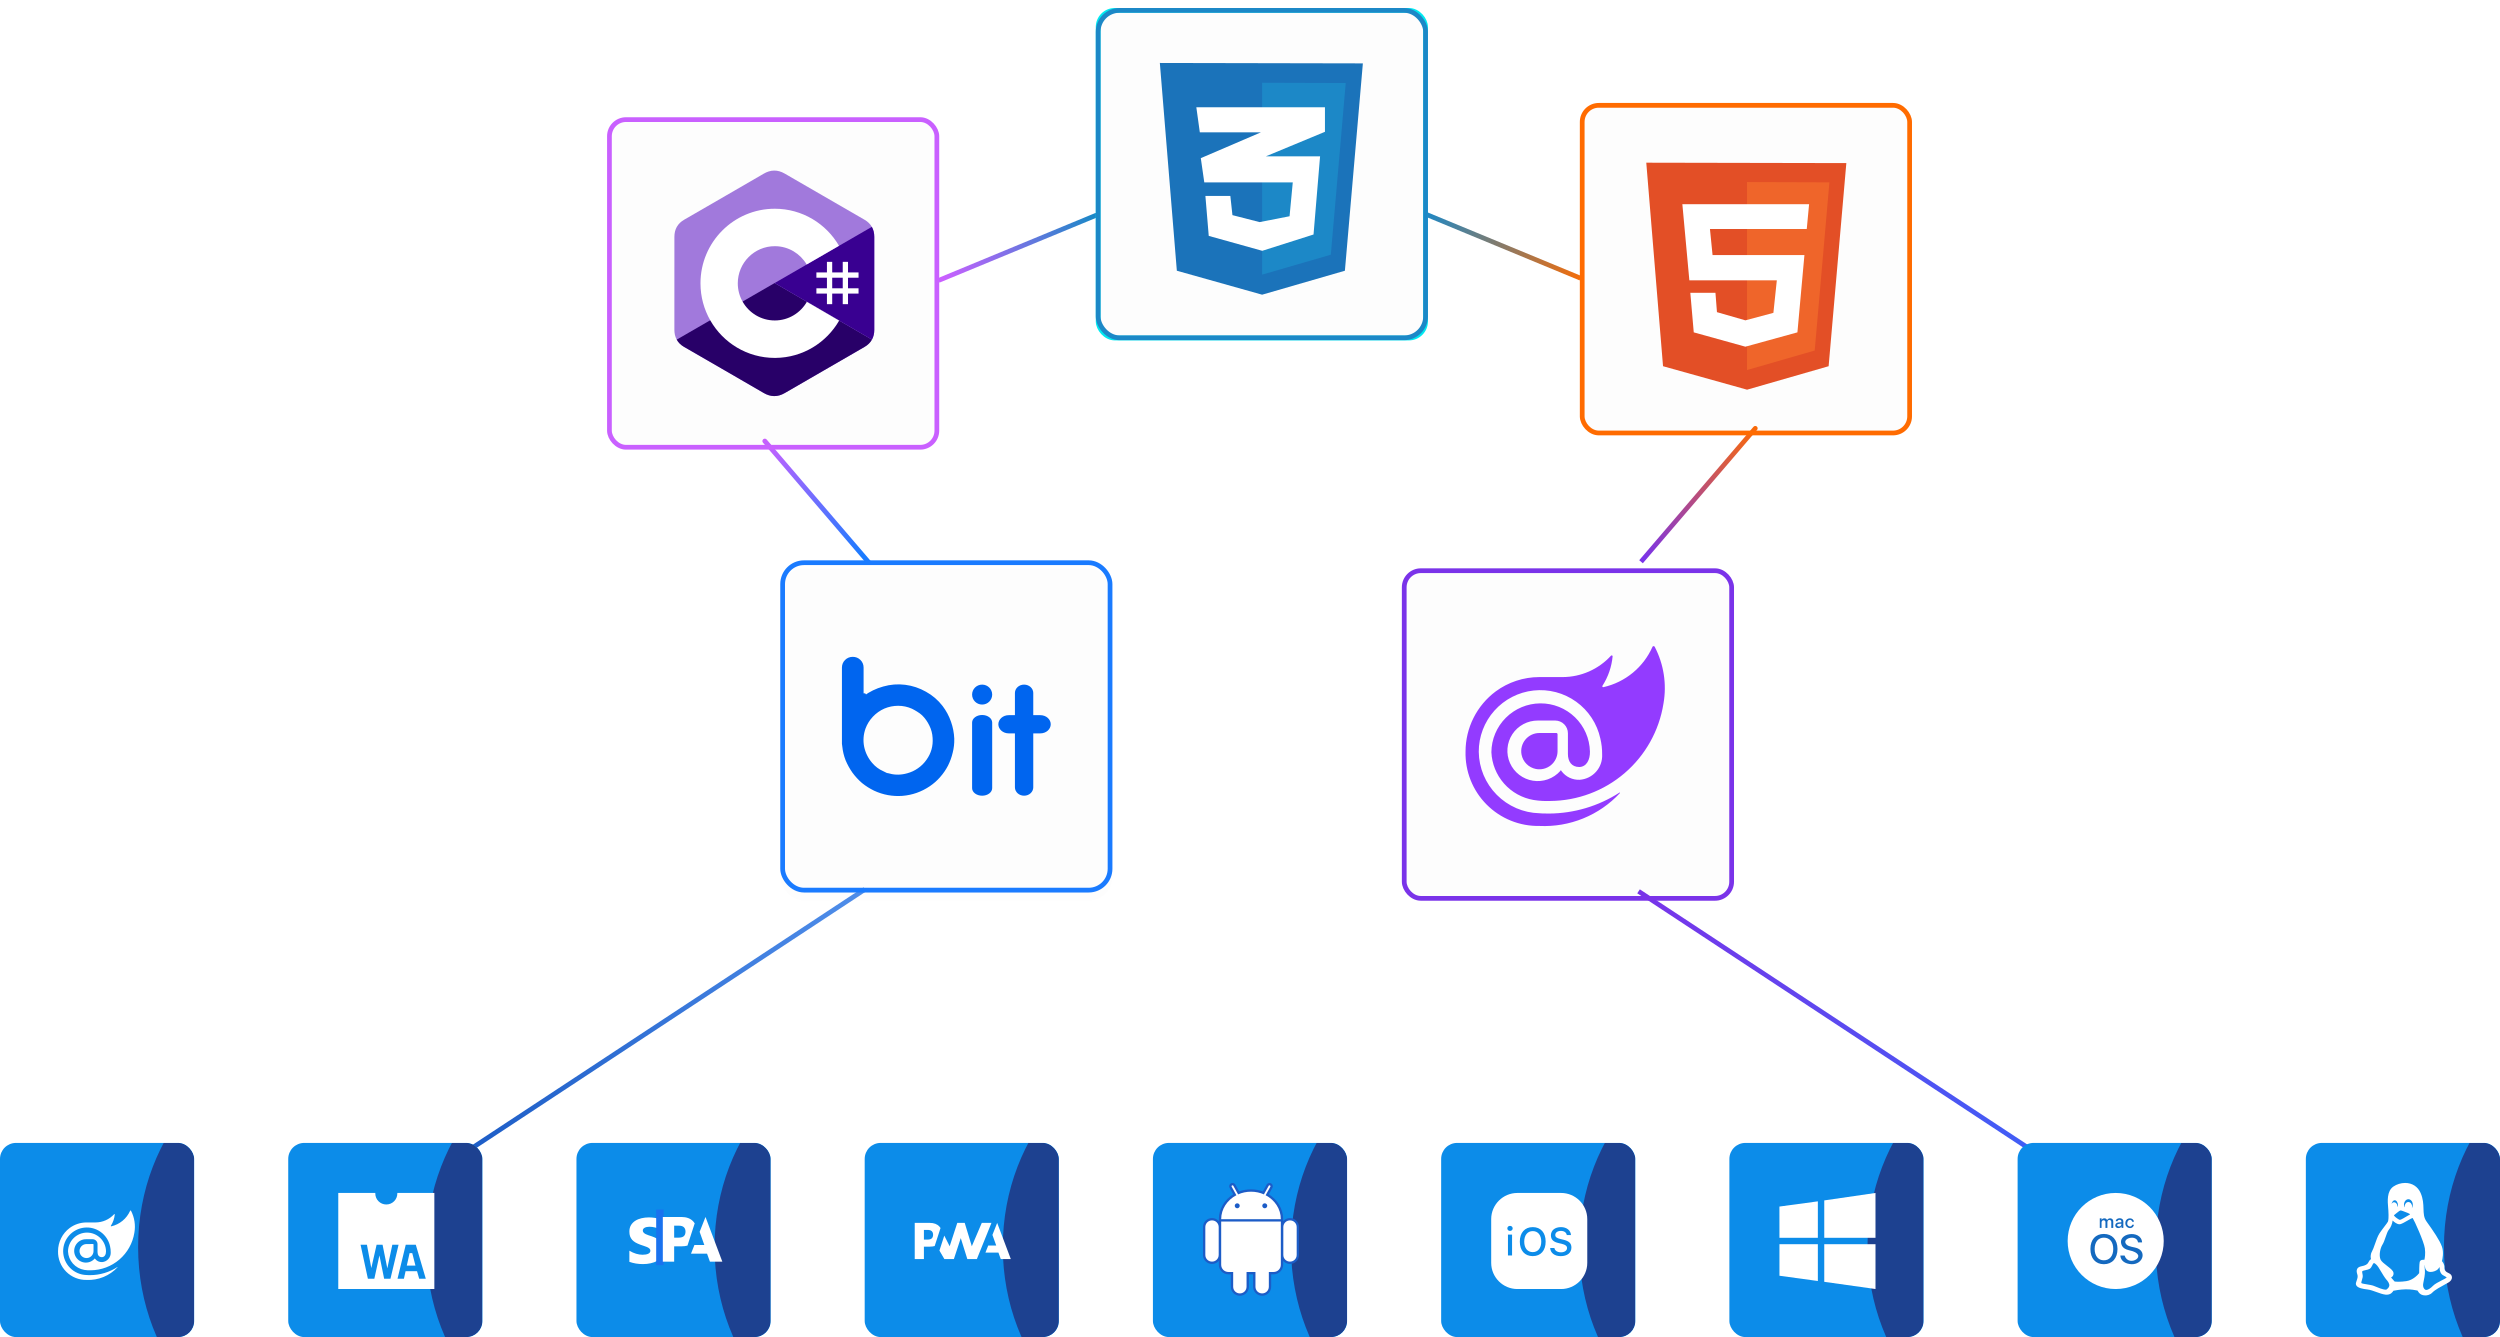 <svg width="1249" height="668" viewBox="0 0 1249 668" fill="none" xmlns="http://www.w3.org/2000/svg">
<path d="M381.179 221.155C380.744 220.647 380.803 219.882 381.311 219.446V219.446C381.819 219.01 382.584 219.069 383.019 219.577L434.995 280.259L433.155 281.838L381.179 221.155Z" fill="url(#paint0_linear_1640_9205)"/>
<path d="M876.041 213.222C876.467 212.724 877.215 212.667 877.712 213.093V213.093C878.21 213.52 878.267 214.268 877.841 214.766L820.756 281.418L818.956 279.874L876.041 213.222Z" fill="url(#paint1_linear_1640_9205)"/>
<path d="M236.795 574.348C236.248 574.708 235.513 574.556 235.153 574.009V574.009C234.793 573.462 234.945 572.726 235.492 572.366L431.45 443.325L432.753 445.307L236.795 574.348Z" fill="url(#paint2_linear_1640_9205)"/>
<path d="M1013.51 572.242C1014.06 572.602 1014.21 573.338 1013.85 573.885V573.885C1013.49 574.433 1012.75 574.584 1012.21 574.224L817.965 446.292L819.269 444.31L1013.51 572.242Z" fill="url(#paint3_linear_1640_9205)"/>
<path d="M711.43 107.927L712.335 105.734L790.077 137.897L789.171 140.09L711.43 107.927Z" fill="url(#paint4_linear_1640_9205)"/>
<path d="M547.009 106.509C547.615 106.259 548.308 106.546 548.558 107.152V107.152C548.808 107.757 548.52 108.451 547.915 108.701L469.356 141.201L468.45 139.009L547.009 106.509Z" fill="url(#paint5_linear_1640_9205)"/>
<g filter="url(#filter0_i_1640_9205)">
<rect x="303.289" y="54.568" width="165.946" height="166.066" rx="9.483" fill="#0B1033" fill-opacity="0.01"/>
<rect x="304.474" y="55.754" width="163.575" height="163.695" rx="8.297" stroke="#C960FF" stroke-width="2.371"/>
<g clip-path="url(#clip0_1640_9205)">
<path d="M436.784 114.341C436.783 112.446 436.38 110.772 435.564 109.336C434.762 107.923 433.561 106.739 431.95 105.802C418.655 98.107 405.347 90.435 392.056 82.732C388.473 80.656 384.999 80.732 381.443 82.838C376.151 85.971 349.656 101.208 341.761 105.798C338.51 107.688 336.928 110.579 336.927 114.337C336.922 129.813 336.927 145.289 336.922 160.765C336.922 162.618 337.309 164.259 338.089 165.674C338.892 167.13 340.109 168.347 341.757 169.304C349.652 173.894 376.15 189.13 381.441 192.264C384.999 194.371 388.473 194.447 392.058 192.37C405.349 184.666 418.658 176.995 431.955 169.299C433.602 168.342 434.82 167.125 435.622 165.67C436.401 164.255 436.789 162.614 436.789 160.76C436.789 160.76 436.789 129.817 436.784 114.341Z" fill="#A179DC"/>
<path d="M387.005 137.4L338.086 165.674C338.888 167.13 340.106 168.347 341.753 169.304C349.649 173.895 376.147 189.131 381.438 192.264C384.996 194.372 388.47 194.447 392.054 192.37C405.345 184.667 418.654 176.995 431.951 169.299C433.599 168.342 434.816 167.125 435.619 165.67L387.005 137.4Z" fill="#280068"/>
<path d="M436.791 114.342C436.791 112.448 436.387 110.774 435.571 109.337L387.016 137.402L435.629 165.672C436.409 164.256 436.796 162.615 436.797 160.762C436.797 160.762 436.797 129.818 436.791 114.342Z" fill="#390091"/>
<path d="M415.768 126.82V132.105H421.033V126.82H423.665V132.105H428.93V134.748H423.665V140.032H428.93V142.675H423.665V147.96H421.033V142.675H415.768V147.96H413.136V142.675H407.871V140.032H413.136V134.748H407.871V132.105H413.136V126.82H415.768ZM421.033 134.747H415.768V140.032H421.033V134.747Z" fill="white"/>
<path d="M387.082 100.286C400.814 100.286 412.804 107.772 419.226 118.9L419.163 118.792L403.006 128.131C399.823 122.721 393.987 119.069 387.293 118.994L387.082 118.993C376.874 118.993 368.598 127.3 368.598 137.548C368.594 140.777 369.435 143.952 371.035 146.753C374.222 152.337 380.211 156.103 387.082 156.103C393.996 156.103 400.019 152.289 403.189 146.646L403.112 146.781L419.245 156.163C412.893 167.196 401.068 174.66 387.496 174.808L387.082 174.811C373.306 174.811 361.283 167.278 354.877 156.091C351.75 150.63 349.961 144.299 349.961 137.548C349.961 116.969 366.58 100.285 387.082 100.285L387.082 100.286Z" fill="white"/>
</g>
</g>
<g filter="url(#filter1_i_1640_9205)">
<rect x="700.367" y="279.938" width="165.946" height="166.066" rx="9.483" fill="#0B1033" fill-opacity="0.01"/>
<rect x="701.553" y="281.123" width="163.575" height="163.695" rx="8.297" stroke="#7A33E9" stroke-width="2.371"/>
<path d="M831.055 347.59C828.903 361.07 822.033 373.35 811.669 382.246C801.305 391.141 788.118 396.075 774.455 396.169C771.687 396.276 768.916 396.107 766.181 395.668C760.463 394.697 755.25 391.797 751.413 387.452C747.576 383.107 745.346 377.579 745.095 371.79C745.151 365.333 747.745 359.157 752.319 354.594C756.892 350.031 763.078 347.449 769.542 347.403C776.005 347.357 782.227 349.853 786.865 354.35C791.502 358.848 794.184 364.987 794.331 371.442C794.434 375.519 792.666 379.095 789.033 379.199C785.15 379.199 783.331 376.431 783.331 372.702V362.339C783.332 360.663 782.67 359.055 781.489 357.864C780.308 356.674 778.704 355.999 777.026 355.986H768.33C765.801 355.968 763.308 356.584 761.078 357.778C758.849 358.971 756.954 360.704 755.568 362.817C754.181 364.93 753.347 367.357 753.141 369.875C752.935 372.394 753.364 374.924 754.389 377.234C755.414 379.544 757.002 381.56 759.008 383.099C761.014 384.638 763.374 385.651 765.873 386.044C768.372 386.437 770.929 386.198 773.311 385.349C775.694 384.5 777.825 383.068 779.511 381.184L779.815 380.731L780.119 381.234C781.165 382.654 782.546 383.793 784.139 384.551C785.732 385.309 787.487 385.661 789.25 385.578C792.391 385.35 795.319 383.904 797.408 381.549C799.497 379.195 800.581 376.117 800.43 372.975C800.461 370.278 800.158 367.588 799.529 364.965C797.917 357.555 793.615 351.005 787.455 346.576C781.295 342.147 773.711 340.153 766.167 340.979C758.622 341.804 751.65 345.391 746.596 351.047C741.541 356.703 738.761 364.028 738.792 371.611C738.889 379.651 742.101 387.34 747.755 393.063C753.408 398.787 761.062 402.098 769.108 402.301C769.108 402.301 771.385 402.508 773.953 402.449C786.432 402.37 798.63 398.735 809.113 391.969C809.262 391.866 809.411 392.073 809.312 392.224C804.209 397.716 797.968 402.03 791.025 404.867C784.081 407.703 776.602 408.994 769.109 408.648C764.21 408.737 759.344 407.834 754.804 405.992C750.264 404.151 746.145 401.41 742.695 397.935C739.244 394.46 736.534 390.322 734.727 385.772C732.921 381.222 732.056 376.354 732.184 371.461C732.187 365.627 733.551 359.875 736.169 354.66C738.787 349.445 742.586 344.912 747.265 341.422C753.553 336.796 761.151 334.29 768.96 334.267H780.631C785.19 334.263 789.698 333.312 793.869 331.472C798.04 329.633 801.781 326.946 804.855 323.582C804.92 323.51 805.006 323.461 805.101 323.442C805.196 323.421 805.295 323.431 805.384 323.47C805.473 323.509 805.548 323.574 805.597 323.658C805.647 323.742 805.669 323.839 805.661 323.936C805.167 329.176 803.42 334.221 800.569 338.648C800.527 338.725 800.508 338.812 800.514 338.9C800.521 338.987 800.553 339.071 800.607 339.14C800.66 339.21 800.732 339.262 800.814 339.292C800.897 339.321 800.986 339.326 801.071 339.305C806.459 338.09 811.485 335.628 815.746 332.117C820.008 328.607 823.384 324.146 825.605 319.095C825.662 319.004 825.739 318.929 825.832 318.876C825.925 318.824 826.03 318.796 826.137 318.796C826.244 318.796 826.349 318.824 826.442 318.876C826.534 318.929 826.612 319.004 826.668 319.095C831.242 327.848 832.785 337.868 831.055 347.59ZM769.078 362.209C767.735 362.209 766.41 362.506 765.196 363.08C763.982 363.653 762.911 364.488 762.059 365.525C761.208 366.561 760.597 367.774 760.271 369.075C759.944 370.375 759.911 371.732 760.173 373.048C760.524 374.807 761.388 376.423 762.658 377.691C763.927 378.96 765.545 379.824 767.306 380.174C768.623 380.435 769.981 380.402 771.283 380.076C772.585 379.75 773.799 379.14 774.836 378.289C775.874 377.438 776.71 376.368 777.284 375.155C777.857 373.943 778.155 372.619 778.154 371.278V362.811C778.146 362.649 778.078 362.496 777.963 362.382C777.849 362.267 777.695 362.199 777.533 362.191L769.078 362.209Z" fill="#933BFF"/>
</g>
<g filter="url(#filter2_i_1640_9205)">
<g clip-path="url(#clip1_1640_9205)">
<rect x="789.285" y="47.438" width="165.946" height="166.066" rx="9.483" fill="#060E2D" fill-opacity="0.01"/>
<g clip-path="url(#clip2_1640_9205)">
<path d="M830.85 178.96L822.48 77.278L922.432 77.483L913.583 178.96L872.834 190.689L830.85 178.96Z" fill="#E34F26"/>
<path d="M872.809 180.868V86.961L913.969 87.098L906.629 171.116L872.809 180.868Z" fill="#EF652A"/>
<path d="M902.657 110.42L903.823 98.008H840.504L844.002 136.062H887.701L885.988 152.293L871.993 156.043L857.792 151.951L857.038 142.267H844.483L846.198 162.044L871.992 169.205L897.992 162.044L901.49 123.445H855.597L854.293 110.42H902.657Z" fill="white"/>
</g>
</g>
<rect x="790.47" y="48.624" width="163.575" height="163.695" rx="8.297" stroke="#FF6B00" stroke-width="2.371"/>
</g>
<g filter="url(#filter3_i_1640_9205)">
<rect x="548.638" y="1.185" width="163.576" height="163.696" rx="8.295" stroke="#01E9F0" stroke-width="2.37"/>
<rect x="548.638" y="1.187" width="163.575" height="163.575" rx="10.668" fill="#070F2F" fill-opacity="0.01" stroke="#1C88C7" stroke-width="2.371"/>
<g clip-path="url(#clip3_1640_9205)">
<path d="M587.95 131.255L579.457 27.457L680.89 27.666L671.909 131.255L630.556 143.229L587.95 131.255Z" fill="#1B73BA"/>
<path d="M630.555 133.207V37.345L672.325 37.484L664.877 123.251L630.555 133.207Z" fill="#1C88C7"/>
<path d="M661.948 49.599H597.691L599.432 62.129H629.924L599.92 75.009L601.66 87.122H645.867L644.265 104.038L629.298 106.962L615.723 103.482L614.678 93.874H602.217L603.887 113.855L630.62 121.304L656.24 113.159L659.512 74.103H632.43L661.947 61.851L661.948 49.599Z" fill="white"/>
</g>
</g>
<g filter="url(#filter4_i_1640_9205)">
<rect x="389.816" y="279.949" width="165.946" height="165.945" rx="11.853" fill="#070F2F" fill-opacity="0.01"/>
</g>
<rect x="391.002" y="281.135" width="163.575" height="163.575" rx="10.668" stroke="#1A7BFF" stroke-width="2.371"/>
<g clip-path="url(#clip4_1640_9205)">
<path d="M431.452 347.843H431.517L432.314 348.921C435.14 346.829 438.237 345.318 441.615 344.383L441.623 344.381L441.63 344.379C445.049 343.392 448.518 343.119 452.047 343.557C455.522 343.996 458.802 345.091 461.899 346.848L461.907 346.853L461.916 346.858C464.998 348.553 467.608 350.791 469.756 353.58C471.465 355.828 472.789 358.293 473.728 360.982L473.728 360.982L473.731 360.991C474.67 363.625 475.195 366.338 475.306 369.137C475.36 371.372 475.113 373.547 474.566 375.666L474.562 375.683L474.558 375.7C474.061 377.84 473.316 379.897 472.322 381.874C471.331 383.786 470.09 385.595 468.595 387.301L468.592 387.304C467.166 388.939 465.516 390.388 463.639 391.65C459.714 394.286 455.415 395.792 450.72 396.177C446.024 396.505 441.562 395.684 437.31 393.711C435.268 392.723 433.364 391.517 431.596 390.093C429.885 388.61 428.368 386.965 427.044 385.157C425.773 383.344 424.693 381.392 423.805 379.3C422.983 377.172 422.464 374.995 422.245 372.764L422.243 372.745L422.241 372.725C422.187 372.294 422.132 371.886 422.078 371.502V371.499V371.497V371.494V371.491V371.489V371.486V371.483V371.48V371.478V371.475V371.472V371.47V371.467V371.464V371.462V371.459V371.456V371.453V371.451V371.448V371.445V371.443V371.44V371.437V371.434V371.432V371.429V371.426V371.424V371.421V371.418V371.415V371.413V371.41V371.407V371.405V371.402V371.399V371.396V371.394V371.391V371.388V371.386V371.383V371.38V371.377V371.375V371.372V371.369V371.367V371.364V371.361V371.359V371.356V371.353V371.35V371.348V371.345V371.342V371.34V371.337V371.334V371.331V371.329V371.326V371.323V371.321V371.318V371.315V371.312V371.31V371.307V371.304V371.302V371.299V371.296V371.293V371.291V371.288V371.285V371.283V371.28V371.277V371.275V371.272V371.269V371.266V371.264V371.261V371.258V371.256V371.253V371.25V371.247V371.245V371.242V371.239V371.237V371.234V371.231V371.228V371.226V371.223V371.22V371.218V371.215V371.212V371.209V371.207V371.204V371.201V371.199V371.196V371.193V371.19V371.188V371.185V371.182V371.18V371.177V371.174V371.172V371.169V371.166V371.163V371.161V371.158V371.155V371.153V371.15V371.147V371.144V371.142V371.139V371.136V371.134V371.131V371.128V371.125V371.123V371.12V371.117V371.115V371.112V371.109V371.106V371.104V371.101V371.098V371.096V371.093V371.09V371.088V371.085V371.082V371.079V371.077V371.074V371.071V371.069V371.066V371.063V371.06V371.058V371.055V371.052V371.05V371.047V371.044V371.041V371.039V371.036V371.033V371.031V371.028V371.025V371.022V371.02V371.017V371.014V371.012V371.009V371.006V371.004V371.001V370.998V370.995V370.993V370.99V370.987V370.985V370.982V370.979V370.976V370.974V370.971V370.968V370.966V370.963V370.96V370.957V370.955V370.952V370.949V370.947V370.944V370.941V370.938V370.936V370.933V370.93V370.928V370.925V370.922V370.92V370.917V370.914V370.911V370.909V370.906V370.903V370.901V370.898V370.895V370.892V370.89V370.887V370.884V370.882V370.879V370.876V370.873V370.871V370.868V370.865V370.863V370.86V370.857V370.854V370.852V370.849V370.846V370.844V370.841V370.838V370.836V370.833V370.83V370.827V370.825V370.822V370.819V370.817V370.814V370.811V370.808V370.806V370.803V370.8V370.798V370.795V370.792V370.789V370.787V370.784V370.781V370.779V370.776V370.773V370.77V370.768V370.765V370.762V370.76V370.757V370.754V370.752V370.749V370.746V370.743V370.741V370.738V370.735V370.733V370.73V370.727V370.724V370.722V370.719V370.716V370.714V370.711V370.708V370.705V370.703V370.7V370.697V370.695V370.692V370.689V370.686V370.684V370.681V370.678V370.676V370.673V370.67V370.668V370.665V370.662V370.659V370.657V370.654V370.651V370.649V370.646V370.643V370.64V370.638V370.635V370.632V370.63V370.627V370.624V370.621V370.619V370.616V370.613V370.611V370.608V370.605V370.602V370.6V370.597V370.594V370.592V370.589V370.586V370.584V370.581V370.578V370.575V370.573V370.57V370.567V370.565V370.562V370.559V370.556V370.554V370.551V370.548V370.546V370.543V370.54V370.537V370.535V370.532V370.529V370.527V370.524V370.521V370.518V370.516V370.513V370.51V370.508V370.505V370.502V370.5V370.497V370.494V370.491V370.489V370.486V370.483V370.481V370.478V370.475V370.472V370.47V370.467V370.464V370.462V370.459V370.456V370.453V370.451V370.448V370.445V370.443V370.44V370.437V370.434V370.432V370.429V370.426V370.424V370.421V370.418V370.415V370.413V370.41V370.407V370.405V370.402V370.399V370.397V370.394V370.391V370.388V370.386V370.383V370.38V370.378V370.375V370.372V370.369V370.367V370.364V370.361V370.359V370.356V370.353V370.35V370.348V370.345V370.342V370.34V370.337V370.334V370.331V370.329V370.326V370.323V370.321V370.318V370.315V370.312V370.31V370.307V370.304V370.302V370.299V370.296V370.294V370.291V370.288V370.285V370.283V370.28V370.277V370.275V370.272V370.269V370.266V370.264V370.261V370.258V370.256V370.253V370.25V370.247V370.245V370.242V370.239V370.237V370.234V370.231V370.228V370.226V370.223V370.22V370.218V369.09V333.534C422.078 332.409 422.453 331.509 423.221 330.746C423.99 329.982 424.9 329.606 426.041 329.606C427.182 329.606 428.092 329.982 428.86 330.746C429.628 331.509 430.004 332.409 430.004 333.534V347.026V347.757V347.843H431.452ZM440.678 386.61C441.207 386.9 441.738 387.163 442.271 387.4L442.592 387.559L442.66 387.592L442.73 387.619L443.429 387.879L444.127 388.139L444.211 387.92C447.262 388.698 450.389 388.639 453.568 387.746C455.702 387.183 457.658 386.275 459.427 385.021C461.252 383.769 462.798 382.234 464.059 380.42C466.581 376.907 467.688 372.935 467.377 368.565C467.248 366.242 466.678 364.036 465.665 361.959C464.665 359.848 463.347 357.977 461.715 356.355L461.694 356.335L461.673 356.315C460.85 355.56 459.962 354.898 459.011 354.329C458.154 353.783 457.242 353.27 456.276 352.79L456.248 352.776L456.219 352.763C453.825 351.699 451.327 351.164 448.735 351.164C446.157 351.164 443.668 351.665 441.281 352.664L441.266 352.67L441.251 352.677C438.867 353.737 436.787 355.207 435.023 357.085C433.263 358.958 431.937 361.089 431.054 363.47L431.051 363.479L431.047 363.489C429.914 366.679 429.661 369.945 430.291 373.263L430.294 373.276L430.296 373.289C430.986 376.591 432.433 379.53 434.628 382.085C436.322 384.08 438.341 385.594 440.678 386.61Z" fill="#0065EF" stroke="#0065EF" stroke-width="2.897"/>
<path d="M490.679 358.659C491.781 358.659 492.722 358.997 493.356 359.475C493.99 359.952 494.249 360.503 494.249 360.991V393.756C494.249 394.244 493.99 394.795 493.356 395.272C492.722 395.75 491.781 396.088 490.679 396.088C489.578 396.088 488.636 395.75 488.002 395.272C487.368 394.795 487.109 394.244 487.109 393.756V360.991C487.109 360.503 487.368 359.952 488.002 359.475C488.636 358.997 489.578 358.659 490.679 358.659Z" fill="#0065EF" stroke="#0065EF" stroke-width="2.897"/>
<path d="M494.249 347.016C494.249 348.961 492.66 350.554 490.679 350.554C488.698 350.554 487.109 348.961 487.109 347.016C487.109 345.071 488.698 343.478 490.679 343.478C492.66 343.478 494.249 345.071 494.249 347.016Z" fill="#0065EF" stroke="#0065EF" stroke-width="2.897"/>
<path d="M511.637 343.478C513.502 343.478 514.771 344.821 514.771 346.192V393.369C514.771 394.74 513.502 396.083 511.637 396.083C509.772 396.083 508.503 394.74 508.503 393.369V346.192C508.503 344.821 509.772 343.478 511.637 343.478Z" fill="#0065EF" stroke="#0065EF" stroke-width="2.897"/>
<path d="M504.007 358.743H519.718C522.008 358.743 523.507 360.316 523.507 361.847C523.507 363.377 522.008 364.951 519.718 364.951H504.007C501.717 364.951 500.218 363.377 500.218 361.847C500.218 360.316 501.717 358.743 504.007 358.743Z" fill="#0065EF" stroke="#0065EF" stroke-width="2.897"/>
</g>
<g clip-path="url(#clip5_1640_9205)">
<rect y="571" width="97" height="97" rx="8" fill="#0C8CE9"/>
<g filter="url(#filter5_f_1640_9205)">
<path d="M256 623C256 679.885 214.139 726 162.5 726C110.861 726 69 679.885 69 623C69 566.115 110.861 520 162.5 520C214.139 520 256 566.115 256 623Z" fill="#1F3986" fill-opacity="0.9"/>
</g>
<path d="M67.128 615.879C66.298 621.083 63.649 625.824 59.652 629.259C55.654 632.693 50.569 634.598 45.299 634.634C44.232 634.675 43.163 634.61 42.109 634.441C39.903 634.066 37.893 632.946 36.413 631.269C34.933 629.591 34.073 627.457 33.976 625.222C33.998 622.729 34.998 620.344 36.762 618.583C38.526 616.821 40.912 615.824 43.404 615.807C45.897 615.789 48.297 616.752 50.085 618.489C51.874 620.225 52.908 622.595 52.965 625.088C53.005 626.662 52.323 628.042 50.922 628.082C49.424 628.082 48.722 627.014 48.722 625.574V621.573C48.723 620.926 48.468 620.305 48.012 619.846C47.557 619.386 46.938 619.125 46.291 619.12H42.937C41.962 619.113 41 619.351 40.14 619.812C39.281 620.273 38.55 620.942 38.015 621.758C37.48 622.574 37.159 623.51 37.079 624.483C37 625.455 37.165 626.432 37.561 627.324C37.956 628.215 38.568 628.994 39.342 629.588C40.116 630.182 41.026 630.573 41.99 630.725C42.953 630.877 43.94 630.784 44.858 630.457C45.777 630.129 46.599 629.576 47.249 628.849L47.367 628.674L47.484 628.868C47.887 629.416 48.42 629.856 49.034 630.149C49.648 630.441 50.326 630.577 51.005 630.545C52.217 630.457 53.346 629.899 54.152 628.99C54.957 628.081 55.376 626.893 55.317 625.679C55.329 624.638 55.212 623.599 54.97 622.587C54.348 619.726 52.689 617.197 50.313 615.487C47.937 613.777 45.013 613.008 42.103 613.326C39.193 613.645 36.504 615.03 34.555 617.213C32.605 619.397 31.533 622.225 31.545 625.153C31.583 628.257 32.822 631.226 35.002 633.435C37.182 635.645 40.134 636.923 43.237 637.002C43.237 637.002 44.115 637.082 45.106 637.059C49.919 637.028 54.623 635.625 58.666 633.013C58.724 632.973 58.781 633.053 58.743 633.111C56.774 635.231 54.368 636.897 51.69 637.992C49.012 639.087 46.128 639.586 43.238 639.452C41.348 639.486 39.472 639.138 37.721 638.427C35.97 637.716 34.381 636.658 33.05 635.316C31.72 633.974 30.674 632.377 29.978 630.62C29.281 628.864 28.948 626.984 28.997 625.095C28.998 622.843 29.524 620.622 30.534 618.608C31.543 616.595 33.009 614.845 34.813 613.497C37.238 611.711 40.169 610.744 43.18 610.735H47.681C49.44 610.734 51.178 610.366 52.787 609.656C54.395 608.946 55.838 607.908 57.024 606.61C57.049 606.582 57.082 606.563 57.119 606.556C57.155 606.548 57.193 606.552 57.228 606.567C57.262 606.581 57.291 606.607 57.31 606.639C57.329 606.671 57.338 606.709 57.335 606.747C57.144 608.77 56.47 610.718 55.371 612.426C55.355 612.456 55.347 612.49 55.35 612.524C55.352 612.557 55.365 612.59 55.385 612.617C55.406 612.643 55.434 612.664 55.465 612.675C55.497 612.686 55.532 612.688 55.564 612.68C57.642 612.211 59.581 611.26 61.224 609.905C62.868 608.55 64.17 606.828 65.026 604.877C65.048 604.843 65.078 604.814 65.114 604.793C65.15 604.773 65.19 604.762 65.231 604.762C65.273 604.762 65.313 604.773 65.349 604.793C65.385 604.813 65.415 604.842 65.436 604.877C67.2 608.257 67.795 612.125 67.128 615.879ZM43.226 621.523C42.708 621.523 42.197 621.638 41.728 621.859C41.26 622.08 40.847 622.403 40.519 622.803C40.19 623.203 39.955 623.671 39.829 624.174C39.703 624.676 39.69 625.2 39.791 625.707C39.927 626.387 40.26 627.011 40.75 627.5C41.239 627.99 41.863 628.324 42.542 628.459C43.05 628.56 43.574 628.547 44.076 628.421C44.578 628.295 45.046 628.059 45.447 627.731C45.847 627.402 46.169 626.989 46.39 626.521C46.612 626.053 46.726 625.542 46.726 625.024V621.755C46.723 621.693 46.697 621.634 46.653 621.59C46.608 621.545 46.549 621.519 46.487 621.516L43.226 621.523Z" fill="white"/>
</g>
<g clip-path="url(#clip6_1640_9205)">
<rect x="144" y="571" width="97" height="97" rx="8" fill="#0C8CE9"/>
<g filter="url(#filter6_f_1640_9205)">
<path d="M400 623C400 679.885 358.139 726 306.5 726C254.861 726 213 679.885 213 623C213 566.115 254.861 520 306.5 520C358.139 520 400 566.115 400 623Z" fill="#1F3986" fill-opacity="0.9"/>
</g>
<path d="M198.492 596H217V643.999H169V596H187.508C187.504 596.086 187.495 596.171 187.495 596.258C187.495 599.298 189.96 601.763 193 601.763C196.04 601.763 198.505 599.298 198.505 596.258C198.505 596.171 198.496 596.086 198.492 596ZM209.428 638.863H212.728L207.73 621.869H202.713L198.597 638.863H201.796L202.629 635.079H208.345L209.428 638.863ZM191.916 638.863H195.074L199.125 621.869H196.007L193.526 633.579H193.485L191.128 621.869H188.153L185.531 633.436H185.49L183.314 621.869H180.136L183.798 638.863H187.016L189.537 627.296H189.578L191.916 638.863ZM204.625 626.058H205.962L207.556 632.294H203.238L204.625 626.058Z" fill="white"/>
</g>
<g clip-path="url(#clip7_1640_9205)">
<rect x="288" y="571" width="97" height="97" rx="8" fill="#0C8CE9"/>
<g filter="url(#filter7_f_1640_9205)">
<path d="M544 623C544 679.885 502.139 726 450.5 726C398.861 726 357 679.885 357 623C357 566.115 398.861 520 450.5 520C502.139 520 544 566.115 544 623Z" fill="#1F3986" fill-opacity="0.9"/>
</g>
<path d="M314.434 630.413V624.852C315.563 625.532 316.686 626.039 317.801 626.372C318.931 626.706 319.995 626.872 320.994 626.872C322.211 626.872 323.167 626.706 323.862 626.372C324.571 626.039 324.926 625.532 324.926 624.852C324.926 624.417 324.767 624.055 324.448 623.766C324.13 623.476 323.717 623.223 323.21 623.005C322.718 622.788 322.175 622.593 321.581 622.419C320.987 622.245 320.415 622.049 319.865 621.832C318.981 621.499 318.199 621.144 317.518 620.768C316.852 620.377 316.287 619.928 315.824 619.421C315.375 618.914 315.028 618.327 314.781 617.661C314.55 616.995 314.434 616.206 314.434 615.293C314.434 614.048 314.702 612.976 315.238 612.078C315.788 611.18 316.512 610.449 317.41 609.884C318.322 609.305 319.358 608.885 320.516 608.624C321.689 608.349 322.906 608.212 324.166 608.212C325.151 608.212 326.15 608.291 327.164 608.451C328.177 608.595 329.177 608.813 330.162 609.102V614.403C329.293 613.896 328.358 613.519 327.359 613.273C326.374 613.012 325.404 612.882 324.448 612.882C323.999 612.882 323.572 612.926 323.167 613.012C322.776 613.085 322.428 613.201 322.124 613.36C321.82 613.505 321.581 613.7 321.407 613.947C321.233 614.178 321.146 614.446 321.146 614.75C321.146 615.156 321.277 615.503 321.537 615.793C321.798 616.083 322.138 616.336 322.558 616.553C322.978 616.756 323.442 616.944 323.949 617.118C324.47 617.278 324.984 617.444 325.491 617.618C326.403 617.936 327.229 618.284 327.967 618.661C328.706 619.037 329.336 619.479 329.857 619.986C330.393 620.493 330.799 621.086 331.074 621.767C331.364 622.448 331.508 623.259 331.508 624.2C331.508 625.518 331.219 626.648 330.639 627.589C330.075 628.516 329.314 629.276 328.358 629.87C327.417 630.449 326.324 630.869 325.078 631.13C323.847 631.405 322.566 631.543 321.233 631.543C318.786 631.543 316.519 631.166 314.434 630.413Z" fill="white"/>
<rect x="327.828" y="604.292" width="3.707" height="27.806" fill="#1A72EF"/>
<path d="M336.811 622.667H340.489C341.602 622.667 342.594 622.542 343.464 622.294L344.415 619.364L347.073 611.176C346.87 610.855 346.639 610.551 346.379 610.265C345.015 608.755 343.018 608 340.39 608H331.145V630.333H336.811V622.667ZM341.679 613.138C342.212 613.674 342.478 614.392 342.478 615.291C342.478 616.198 342.244 616.916 341.775 617.448C341.261 618.038 340.315 618.333 338.936 618.333H336.811V612.333H338.952C340.237 612.333 341.146 612.601 341.679 613.138Z" fill="white"/>
<path d="M345.219 626.333L346.932 622H351.88L349.532 615.426L352.469 608L360.881 630.333H354.677L353.24 626.333H345.219Z" fill="white"/>
</g>
<g clip-path="url(#clip8_1640_9205)">
<rect x="432" y="571" width="97" height="97" rx="8" fill="#0C8CE9"/>
<g filter="url(#filter8_f_1640_9205)">
<path d="M688 623C688 679.885 646.139 726 594.5 726C542.861 726 501 679.885 501 623C501 566.115 542.861 520 594.5 520C646.139 520 688 566.115 688 623Z" fill="#1F3986" fill-opacity="0.9"/>
</g>
<path d="M492.324 625.788L493.711 622.282H497.715L495.815 616.963L498.191 610.953L504.997 629.025H499.978L498.815 625.788H492.324Z" fill="white"/>
<path d="M488.045 629.025L495.331 610.953L490.5 610.953L485.516 622.632L481.972 610.953H478.258L474.453 622.632L471.769 617.31L469.34 624.793L471.806 629.025H476.56L479.999 618.552L483.278 629.025H488.045Z" fill="white"/>
<path d="M461.585 622.821H464.561C465.462 622.821 466.265 622.721 466.969 622.52L467.738 620.149L469.889 613.523C469.725 613.263 469.538 613.018 469.328 612.786C468.223 611.564 466.608 610.953 464.481 610.953H457V629.025H461.585V622.821ZM465.524 615.111C465.955 615.545 466.171 616.126 466.171 616.854C466.171 617.587 465.981 618.168 465.602 618.598C465.186 619.076 464.42 619.315 463.305 619.315H461.585V614.46H463.318C464.357 614.46 465.093 614.677 465.524 615.111Z" fill="white"/>
</g>
<g clip-path="url(#clip9_1640_9205)">
<rect x="576" y="571" width="97" height="97" rx="8" fill="#0C8CE9"/>
<g filter="url(#filter9_f_1640_9205)">
<path d="M832 623C832 679.885 790.139 726 738.5 726C686.861 726 645 679.885 645 623C645 566.115 686.861 520 738.5 520C790.139 520 832 566.115 832 623Z" fill="#1F3986" fill-opacity="0.9"/>
</g>
<path d="M615.74 591C615.476 591.003 615.202 591.066 614.952 591.205C614.159 591.644 613.868 592.663 614.307 593.456L616.098 596.689C611.784 599.359 608.925 603.918 608.925 609.122C608.925 609.143 608.925 609.176 608.925 609.209C608.925 609.22 608.925 609.226 608.925 609.239C608.925 609.256 608.925 609.281 608.925 609.285V610.089C608.096 609.135 606.878 608.533 605.518 608.533C603.024 608.533 601 610.558 601 613.051V626.967C601 629.46 603.024 631.484 605.518 631.484C606.878 631.484 608.096 630.882 608.925 629.929V631.878C608.925 634.506 611.075 636.657 613.703 636.657H614.916V642.847C614.916 645.341 616.94 647.365 619.434 647.365C621.927 647.365 623.951 645.341 623.951 642.847V636.657H626.049V642.847C626.049 645.341 628.073 647.365 630.566 647.365C633.06 647.365 635.084 645.341 635.084 642.847V636.657H636.297C638.925 636.657 641.075 634.506 641.075 631.878V629.929C641.904 630.882 643.122 631.484 644.482 631.484C646.976 631.484 649 629.46 649 626.967V613.051C649 610.558 646.976 608.533 644.482 608.533C643.122 608.533 641.904 609.135 641.075 610.089V609.301V609.285C641.075 609.261 641.075 609.236 641.075 609.239C641.075 609.19 641.075 609.151 641.075 609.122C641.075 603.919 638.21 599.364 633.897 596.694L635.693 593.456C636.132 592.663 635.841 591.644 635.048 591.205C634.798 591.066 634.524 591.003 634.26 591C633.675 590.994 633.1 591.303 632.797 591.849L630.919 595.241C629.083 594.564 627.086 594.193 625 594.193C622.916 594.193 620.915 594.56 619.081 595.236L617.203 591.849C616.9 591.303 616.325 590.994 615.74 591Z" fill="#1C5CC7"/>
<path d="M605.521 609.709C603.66 609.709 602.18 611.189 602.18 613.05V626.966C602.18 628.826 603.66 630.307 605.521 630.307C607.381 630.307 608.861 628.826 608.861 626.966V613.05C608.861 611.189 607.381 609.709 605.521 609.709ZM644.485 609.709C642.625 609.709 641.145 611.189 641.145 613.05V626.966C641.145 628.826 642.625 630.307 644.485 630.307C646.346 630.307 647.826 628.826 647.826 626.966V613.05C647.826 611.189 646.346 609.709 644.485 609.709Z" fill="white"/>
<path d="M619.435 625.59C617.574 625.59 616.094 627.071 616.094 628.931V642.847C616.094 644.708 617.574 646.188 619.435 646.188C621.295 646.188 622.775 644.708 622.775 642.847V628.931C622.775 627.071 621.295 625.59 619.435 625.59ZM630.567 625.59C628.707 625.59 627.227 627.071 627.227 628.931V642.847C627.227 644.708 628.707 646.188 630.567 646.188C632.428 646.188 633.908 644.708 633.908 642.847V628.931C633.908 627.071 632.428 625.59 630.567 625.59Z" fill="white"/>
<path d="M615.754 592.177C615.675 592.178 615.601 592.198 615.529 592.238C615.29 592.37 615.212 592.644 615.344 592.883L617.698 597.134C613.17 599.49 610.112 603.968 610.105 609.106H639.902C639.896 603.968 636.838 599.49 632.31 597.134L634.663 592.883C634.796 592.644 634.717 592.37 634.479 592.238C634.406 592.198 634.333 592.178 634.254 592.177C634.085 592.175 633.925 592.26 633.834 592.422L631.45 596.72C629.5 595.855 627.312 595.369 625.004 595.369C622.695 595.369 620.508 595.855 618.557 596.72L616.173 592.422C616.083 592.26 615.923 592.175 615.754 592.177ZM610.105 610.283V631.878C610.105 633.874 611.712 635.48 613.707 635.48H636.3C638.296 635.48 639.902 633.874 639.902 631.878V610.283H610.105Z" fill="white"/>
<path d="M618.122 601.167C617.442 601.167 616.879 601.73 616.879 602.41C616.879 603.09 617.442 603.653 618.122 603.653C618.802 603.653 619.365 603.09 619.365 602.41C619.365 601.73 618.802 601.167 618.122 601.167ZM631.874 601.167C631.194 601.167 630.631 601.73 630.631 602.41C630.631 603.09 631.194 603.653 631.874 603.653C632.555 603.653 633.118 603.09 633.118 602.41C633.118 601.73 632.555 601.167 631.874 601.167Z" fill="#1C5CC7"/>
</g>
<g clip-path="url(#clip10_1640_9205)">
<rect x="720" y="571" width="97" height="97" rx="8" fill="#0C8CE9"/>
<g filter="url(#filter10_f_1640_9205)">
<path d="M976 623C976 679.885 934.139 726 882.5 726C830.861 726 789 679.885 789 623C789 566.115 830.861 520 882.5 520C934.139 520 976 566.115 976 623Z" fill="#1F3986" fill-opacity="0.9"/>
</g>
<g clip-path="url(#clip11_1640_9205)">
<path d="M758.091 596C750.869 596 745 601.869 745 609.091V630.908C745 638.131 750.869 644 758.091 644H779.908C787.131 644 793 638.131 793 630.909V609.091C793 601.869 787.131 596 779.909 596H758.091ZM754.402 612.44C755.165 612.44 755.734 612.985 755.734 613.705C755.734 614.415 755.165 614.96 754.402 614.96C753.628 614.96 753.062 614.414 753.062 613.705C753.062 612.986 753.628 612.44 754.402 612.44ZM765.77 613.062C769.752 613.062 772.206 615.842 772.206 620.304C772.206 624.755 769.773 627.559 765.77 627.559C761.744 627.559 759.301 624.765 759.301 620.304C759.301 615.832 761.799 613.062 765.77 613.062ZM779.877 613.062C782.68 613.062 784.73 614.697 784.86 617.032H782.766C782.559 615.755 781.458 614.961 779.843 614.961C778.141 614.961 777.018 615.766 777.018 617.021C777.018 618.003 777.738 618.571 779.549 618.996L781.066 619.366C783.914 620.032 785.081 621.178 785.081 623.261C785.081 625.912 783.029 627.57 779.745 627.57C776.68 627.57 774.618 625.989 774.465 623.513H776.594C776.779 624.822 778.065 625.66 779.908 625.66C781.633 625.66 782.898 624.766 782.898 623.534C782.898 622.486 782.101 621.855 780.268 621.418L778.479 620.992C775.981 620.402 774.836 619.192 774.836 617.163C774.836 614.699 776.856 613.062 779.877 613.062ZM765.77 615.059C763.162 615.059 761.506 617.097 761.506 620.304C761.506 623.5 763.108 625.563 765.77 625.563C768.399 625.563 770.014 623.501 770.014 620.304C770.015 617.098 768.399 615.059 765.77 615.059ZM753.378 616.794H755.429V627.234H753.378V616.794Z" fill="white"/>
</g>
</g>
<g clip-path="url(#clip12_1640_9205)">
<rect x="864" y="571" width="97" height="97" rx="8" fill="#0C8CE9"/>
<g filter="url(#filter11_f_1640_9205)">
<path d="M1120 623C1120 679.885 1078.14 726 1026.5 726C974.861 726 933 679.885 933 623C933 566.115 974.861 520 1026.5 520C1078.14 520 1120 566.115 1120 623Z" fill="#1F3986" fill-opacity="0.9"/>
</g>
<g clip-path="url(#clip13_1640_9205)">
<path fill-rule="evenodd" clip-rule="evenodd" d="M889.015 618.4L889 602.796L908.201 600.189V618.4H889.015H889.015ZM911.399 599.723L936.993 595.999V618.4H911.399L911.399 599.723ZM937 621.599L936.995 644L911.4 640.399V621.599H937L937 621.599ZM908.199 639.99L889.014 637.359V621.596H908.199V639.99Z" fill="white"/>
</g>
</g>
<g clip-path="url(#clip14_1640_9205)">
<rect x="1008" y="571" width="97" height="97" rx="8" fill="#0C8CE9"/>
<g filter="url(#filter12_f_1640_9205)">
<path d="M1264 623C1264 679.885 1222.14 726 1170.5 726C1118.86 726 1077 679.885 1077 623C1077 566.115 1118.86 520 1170.5 520C1222.14 520 1264 566.115 1264 623Z" fill="#1F3986" fill-opacity="0.9"/>
</g>
<circle cx="1057" cy="620" r="24" fill="white"/>
<path d="M1059.84 611.697V611.344C1055.25 611.344 1059.4 614.351 1059.84 611.697ZM1061.97 610.105C1062.59 608.248 1065.77 608.071 1066.12 610.371H1065.24C1064.97 609.044 1062.76 608.956 1062.76 611.344C1062.76 612.67 1064.8 613.466 1065.24 611.874H1066.12C1065.59 614.793 1060.91 613.732 1061.97 610.105ZM1049.05 608.69H1049.94V609.486C1050.38 608.425 1052.33 608.337 1052.68 609.575C1053.3 608.248 1055.78 608.337 1055.78 610.194V613.466H1054.8V610.459C1054.8 609.133 1052.86 609.133 1052.86 610.548V613.466H1051.88V610.371C1051.67 609.543 1050.57 609.378 1050.12 610.105L1049.94 610.548V613.466H1049.05V608.69ZM1051.09 631.597C1046.93 631.597 1044.37 628.678 1044.37 623.991C1044.37 619.303 1046.93 616.473 1051.09 616.473C1055.25 616.473 1057.9 619.392 1057.9 623.991C1057.9 628.59 1055.33 631.597 1051.09 631.597ZM1058.87 613.466C1056.31 614.085 1055.95 610.813 1058.61 610.725L1059.84 610.636V610.282C1059.93 609.221 1058.16 609.133 1057.9 610.105H1057.01C1057.02 609.887 1057.08 609.674 1057.19 609.486C1057.9 608.248 1060.82 608.248 1060.82 610.194V613.466H1059.93V612.67C1059.82 612.871 1059.67 613.047 1059.49 613.184C1059.31 613.321 1059.1 613.418 1058.87 613.466ZM1064.89 631.597C1061.7 631.42 1059.49 629.916 1059.31 627.263H1061.44C1063.47 633.631 1074.35 626.821 1063.65 624.61C1061.97 624.256 1060.73 623.46 1060.2 622.487C1056.84 615.943 1069.84 613.997 1070.19 620.718H1068.16C1067.54 616.385 1059.49 618.773 1062.41 621.78C1063.65 623.018 1066.21 622.93 1068.07 623.725C1072.49 625.76 1070.37 631.774 1064.89 631.597ZM1051.09 618.331C1048.26 618.331 1046.49 620.542 1046.49 623.991C1046.49 627.44 1048.26 629.651 1051.09 629.651C1053.92 629.651 1055.78 627.528 1055.78 623.991C1055.78 620.453 1054.01 618.331 1051.09 618.331Z" fill="#1469BF"/>
</g>
<g clip-path="url(#clip15_1640_9205)">
<rect x="1152" y="571" width="97" height="97" rx="8" fill="#0C8CE9"/>
<g filter="url(#filter13_f_1640_9205)">
<path d="M1408 623C1408 679.885 1366.14 726 1314.5 726C1262.86 726 1221 679.885 1221 623C1221 566.115 1262.86 520 1314.5 520C1366.14 520 1408 566.115 1408 623Z" fill="#1F3986" fill-opacity="0.9"/>
</g>
<path d="M1223.51 636.126C1221.86 635.451 1221.16 634.555 1221.23 633.219C1221.3 631.659 1220.41 630.516 1219.99 630.065C1220.24 629.095 1220.99 625.739 1219.99 622.824C1218.92 619.705 1215.66 614.94 1212.29 610.256C1210.91 608.333 1210.84 606.242 1210.77 603.821C1210.7 601.512 1210.61 598.895 1209.33 595.985C1207.93 592.817 1205.12 591 1201.62 591C1199.54 591 1197.4 591.65 1195.76 592.784C1192.39 595.108 1192.83 600.174 1193.13 603.526C1193.17 603.985 1193.21 604.419 1193.23 604.789C1193.43 608.072 1193.25 609.802 1193.01 610.328C1192.86 610.672 1192.12 611.65 1191.33 612.685C1190.52 613.756 1189.6 614.97 1188.84 616.102C1187.94 617.463 1187.21 619.543 1186.51 621.555C1185.99 623.028 1185.51 624.418 1185.03 625.25C1184.14 626.848 1184.36 628.339 1184.55 629.028C1184.21 629.264 1183.72 629.729 1183.3 630.605C1182.8 631.674 1181.78 632.248 1179.67 632.654C1178.7 632.853 1178.03 633.261 1177.68 633.868C1177.17 634.751 1177.45 635.86 1177.7 636.618C1178.08 637.733 1177.84 638.438 1177.42 639.719C1177.32 640.014 1177.21 640.349 1177.1 640.718C1176.92 641.301 1176.98 641.83 1177.29 642.292C1178.08 643.512 1180.41 643.942 1182.81 644.225C1184.24 644.395 1185.81 644.968 1187.32 645.522C1188.81 646.064 1190.34 646.625 1191.74 646.796C1191.95 646.822 1192.16 646.836 1192.36 646.836C1194.47 646.836 1195.42 645.438 1195.73 644.863C1196.48 644.709 1199.09 644.214 1201.78 644.148C1204.47 644.071 1207.07 644.602 1207.8 644.767C1208.03 645.21 1208.64 646.222 1209.62 646.743C1210.15 647.035 1210.9 647.203 1211.66 647.203H1211.66C1212.47 647.203 1214.02 647.01 1215.24 645.721C1216.47 644.426 1219.52 642.773 1221.75 641.566C1222.25 641.296 1222.71 641.044 1223.12 640.817C1224.37 640.122 1225.06 639.13 1225 638.095C1224.95 637.235 1224.38 636.48 1223.51 636.126ZM1195.78 635.877C1195.63 634.778 1194.21 633.689 1192.58 632.428C1191.24 631.397 1189.72 630.228 1189.31 629.238C1188.44 627.196 1189.12 623.605 1190.31 621.756C1190.9 620.83 1191.38 619.426 1191.84 618.069C1192.34 616.603 1192.86 615.087 1193.43 614.423C1194.35 613.387 1195.2 611.371 1195.35 609.783C1196.2 610.602 1197.54 611.641 1198.76 611.641C1198.95 611.641 1199.14 611.616 1199.31 611.567C1200.15 611.324 1201.39 610.609 1202.59 609.918C1203.62 609.322 1204.89 608.587 1205.37 608.52C1206.19 609.698 1210.96 620.25 1211.45 623.639C1211.83 626.32 1211.42 628.536 1211.22 629.404C1211.05 629.382 1210.86 629.364 1210.65 629.364C1209.32 629.364 1208.97 630.089 1208.88 630.521C1208.64 631.646 1208.62 635.242 1208.62 636.05C1208.14 636.66 1205.71 639.533 1202.22 640.05C1200.8 640.256 1199.48 640.361 1198.28 640.361C1197.26 640.361 1196.61 640.282 1196.34 640.241L1194.58 638.236C1195.27 637.895 1195.97 637.175 1195.78 635.877ZM1198.01 602.821C1197.95 602.844 1197.9 602.87 1197.85 602.897C1197.84 602.778 1197.83 602.658 1197.81 602.537C1197.62 601.436 1196.89 600.637 1196.07 600.637C1196.01 600.637 1195.95 600.641 1195.89 600.651C1195.4 600.732 1195.02 601.096 1194.81 601.612C1195 600.48 1195.64 599.642 1196.4 599.642C1197.29 599.642 1198.05 600.846 1198.05 602.272C1198.05 602.451 1198.03 602.63 1198.01 602.821ZM1204.95 603.67C1205.03 603.409 1205.08 603.127 1205.08 602.835C1205.08 601.542 1204.26 600.53 1203.21 600.53C1202.19 600.53 1201.35 601.564 1201.35 602.835C1201.35 602.921 1201.36 603.008 1201.37 603.095C1201.31 603.074 1201.26 603.054 1201.21 603.034C1201.09 602.677 1201.03 602.305 1201.03 601.926C1201.03 600.38 1202.02 599.123 1203.23 599.123C1204.45 599.123 1205.44 600.38 1205.44 601.926C1205.44 602.569 1205.26 603.182 1204.95 603.67ZM1204.06 606.678C1204.04 606.756 1204 606.791 1203.59 607.005C1203.38 607.113 1203.12 607.248 1202.8 607.445L1202.58 607.576C1201.71 608.103 1199.68 609.337 1199.12 609.41C1198.75 609.46 1198.52 609.315 1198 608.96C1197.88 608.88 1197.75 608.795 1197.62 608.709C1196.68 608.091 1196.07 607.411 1196 607.145C1196.31 606.908 1197.07 606.315 1197.46 605.963C1198.25 605.228 1199.05 604.735 1199.44 604.735C1199.46 604.735 1199.48 604.736 1199.5 604.74C1199.96 604.821 1201.1 605.277 1201.94 605.609C1202.32 605.763 1202.65 605.895 1202.89 605.979C1203.62 606.233 1204.01 606.557 1204.06 606.678ZM1210.68 641.021C1211.1 639.145 1211.57 636.592 1211.5 635.088C1211.48 634.746 1211.45 634.374 1211.42 634.014C1211.36 633.342 1211.28 632.342 1211.37 632.045C1211.38 632.038 1211.4 632.031 1211.42 632.025C1211.43 632.886 1211.61 634.601 1212.99 635.2C1213.39 635.378 1213.86 635.468 1214.37 635.468C1215.75 635.468 1217.27 634.794 1217.9 634.169C1218.27 633.802 1218.58 633.352 1218.79 632.995C1218.84 633.134 1218.87 633.315 1218.85 633.549C1218.77 634.818 1219.39 636.501 1220.56 637.121L1220.73 637.211C1221.15 637.43 1222.26 638.013 1222.28 638.289C1222.28 638.289 1222.27 638.322 1222.21 638.379C1221.93 638.634 1220.95 639.133 1220 639.617C1218.33 640.474 1216.42 641.446 1215.57 642.344C1214.36 643.611 1213 644.461 1212.18 644.461C1212.08 644.461 1211.99 644.449 1211.91 644.423C1211.02 644.145 1210.28 642.857 1210.68 641.021ZM1180.25 636.235C1180.16 635.808 1180.09 635.472 1180.17 635.146C1180.22 634.905 1181.42 634.646 1181.93 634.536C1182.64 634.381 1183.38 634.22 1183.86 633.926C1184.52 633.53 1184.87 632.799 1185.19 632.154C1185.41 631.688 1185.65 631.205 1185.92 631.047C1185.94 631.038 1185.96 631.027 1186.01 631.027C1186.53 631.027 1187.62 632.122 1188.25 633.102C1188.41 633.35 1188.71 633.845 1189.05 634.418C1190.08 636.131 1191.48 638.478 1192.21 639.265C1192.87 639.972 1193.94 641.331 1193.67 642.497C1193.48 643.401 1192.46 644.137 1192.22 644.3C1192.13 644.32 1192.02 644.33 1191.89 644.33C1190.49 644.33 1187.72 643.164 1186.23 642.537L1186.01 642.444C1185.17 642.095 1183.81 641.876 1182.5 641.663C1181.45 641.494 1180.02 641.262 1179.79 641.053C1179.59 640.837 1179.82 640.135 1180.01 639.516C1180.16 639.072 1180.3 638.612 1180.38 638.13C1180.5 637.362 1180.36 636.737 1180.25 636.235Z" fill="white"/>
</g>
<defs>
<filter id="filter0_i_1640_9205" x="303.289" y="54.568" width="165.945" height="170.066" filterUnits="userSpaceOnUse" color-interpolation-filters="sRGB">
<feFlood flood-opacity="0" result="BackgroundImageFix"/>
<feBlend mode="normal" in="SourceGraphic" in2="BackgroundImageFix" result="shape"/>
<feColorMatrix in="SourceAlpha" type="matrix" values="0 0 0 0 0 0 0 0 0 0 0 0 0 0 0 0 0 0 127 0" result="hardAlpha"/>
<feOffset dy="4"/>
<feGaussianBlur stdDeviation="36"/>
<feComposite in2="hardAlpha" operator="arithmetic" k2="-1" k3="1"/>
<feColorMatrix type="matrix" values="0 0 0 0 0.706 0 0 0 0 0.341 0 0 0 0 0.918 0 0 0 0.6 0"/>
<feBlend mode="normal" in2="shape" result="effect1_innerShadow_1640_9205"/>
</filter>
<filter id="filter1_i_1640_9205" x="700.367" y="279.938" width="165.945" height="170.066" filterUnits="userSpaceOnUse" color-interpolation-filters="sRGB">
<feFlood flood-opacity="0" result="BackgroundImageFix"/>
<feBlend mode="normal" in="SourceGraphic" in2="BackgroundImageFix" result="shape"/>
<feColorMatrix in="SourceAlpha" type="matrix" values="0 0 0 0 0 0 0 0 0 0 0 0 0 0 0 0 0 0 127 0" result="hardAlpha"/>
<feOffset dy="4"/>
<feGaussianBlur stdDeviation="36"/>
<feComposite in2="hardAlpha" operator="arithmetic" k2="-1" k3="1"/>
<feColorMatrix type="matrix" values="0 0 0 0 0.478 0 0 0 0 0.2 0 0 0 0 0.914 0 0 0 0.6 0"/>
<feBlend mode="normal" in2="shape" result="effect1_innerShadow_1640_9205"/>
</filter>
<filter id="filter2_i_1640_9205" x="789.285" y="47.438" width="165.945" height="170.066" filterUnits="userSpaceOnUse" color-interpolation-filters="sRGB">
<feFlood flood-opacity="0" result="BackgroundImageFix"/>
<feBlend mode="normal" in="SourceGraphic" in2="BackgroundImageFix" result="shape"/>
<feColorMatrix in="SourceAlpha" type="matrix" values="0 0 0 0 0 0 0 0 0 0 0 0 0 0 0 0 0 0 127 0" result="hardAlpha"/>
<feOffset dy="4"/>
<feGaussianBlur stdDeviation="36"/>
<feComposite in2="hardAlpha" operator="arithmetic" k2="-1" k3="1"/>
<feColorMatrix type="matrix" values="0 0 0 0 0.996 0 0 0 0 0.42 0 0 0 0 0 0 0 0 0.6 0"/>
<feBlend mode="normal" in2="shape" result="effect1_innerShadow_1640_9205"/>
</filter>
<filter id="filter3_i_1640_9205" x="547.453" y="0" width="165.945" height="170.066" filterUnits="userSpaceOnUse" color-interpolation-filters="sRGB">
<feFlood flood-opacity="0" result="BackgroundImageFix"/>
<feBlend mode="normal" in="SourceGraphic" in2="BackgroundImageFix" result="shape"/>
<feColorMatrix in="SourceAlpha" type="matrix" values="0 0 0 0 0 0 0 0 0 0 0 0 0 0 0 0 0 0 127 0" result="hardAlpha"/>
<feOffset dy="4"/>
<feGaussianBlur stdDeviation="36"/>
<feComposite in2="hardAlpha" operator="arithmetic" k2="-1" k3="1"/>
<feColorMatrix type="matrix" values="0 0 0 0 0.106 0 0 0 0 0.51 0 0 0 0 0.745 0 0 0 0.6 0"/>
<feBlend mode="normal" in2="shape" result="effect1_innerShadow_1640_9205"/>
</filter>
<filter id="filter4_i_1640_9205" x="389.816" y="279.949" width="165.945" height="169.945" filterUnits="userSpaceOnUse" color-interpolation-filters="sRGB">
<feFlood flood-opacity="0" result="BackgroundImageFix"/>
<feBlend mode="normal" in="SourceGraphic" in2="BackgroundImageFix" result="shape"/>
<feColorMatrix in="SourceAlpha" type="matrix" values="0 0 0 0 0 0 0 0 0 0 0 0 0 0 0 0 0 0 127 0" result="hardAlpha"/>
<feOffset dy="4"/>
<feGaussianBlur stdDeviation="36"/>
<feComposite in2="hardAlpha" operator="arithmetic" k2="-1" k3="1"/>
<feColorMatrix type="matrix" values="0 0 0 0 0.102 0 0 0 0 0.482 0 0 0 0 1 0 0 0 0.6 0"/>
<feBlend mode="normal" in2="shape" result="effect1_innerShadow_1640_9205"/>
</filter>
<filter id="filter5_f_1640_9205" x="-1" y="450" width="327" height="346" filterUnits="userSpaceOnUse" color-interpolation-filters="sRGB">
<feFlood flood-opacity="0" result="BackgroundImageFix"/>
<feBlend mode="normal" in="SourceGraphic" in2="BackgroundImageFix" result="shape"/>
<feGaussianBlur stdDeviation="35" result="effect1_foregroundBlur_1640_9205"/>
</filter>
<filter id="filter6_f_1640_9205" x="143" y="450" width="327" height="346" filterUnits="userSpaceOnUse" color-interpolation-filters="sRGB">
<feFlood flood-opacity="0" result="BackgroundImageFix"/>
<feBlend mode="normal" in="SourceGraphic" in2="BackgroundImageFix" result="shape"/>
<feGaussianBlur stdDeviation="35" result="effect1_foregroundBlur_1640_9205"/>
</filter>
<filter id="filter7_f_1640_9205" x="287" y="450" width="327" height="346" filterUnits="userSpaceOnUse" color-interpolation-filters="sRGB">
<feFlood flood-opacity="0" result="BackgroundImageFix"/>
<feBlend mode="normal" in="SourceGraphic" in2="BackgroundImageFix" result="shape"/>
<feGaussianBlur stdDeviation="35" result="effect1_foregroundBlur_1640_9205"/>
</filter>
<filter id="filter8_f_1640_9205" x="431" y="450" width="327" height="346" filterUnits="userSpaceOnUse" color-interpolation-filters="sRGB">
<feFlood flood-opacity="0" result="BackgroundImageFix"/>
<feBlend mode="normal" in="SourceGraphic" in2="BackgroundImageFix" result="shape"/>
<feGaussianBlur stdDeviation="35" result="effect1_foregroundBlur_1640_9205"/>
</filter>
<filter id="filter9_f_1640_9205" x="595" y="470" width="287" height="306" filterUnits="userSpaceOnUse" color-interpolation-filters="sRGB">
<feFlood flood-opacity="0" result="BackgroundImageFix"/>
<feBlend mode="normal" in="SourceGraphic" in2="BackgroundImageFix" result="shape"/>
<feGaussianBlur stdDeviation="25" result="effect1_foregroundBlur_1640_9205"/>
</filter>
<filter id="filter10_f_1640_9205" x="719" y="450" width="327" height="346" filterUnits="userSpaceOnUse" color-interpolation-filters="sRGB">
<feFlood flood-opacity="0" result="BackgroundImageFix"/>
<feBlend mode="normal" in="SourceGraphic" in2="BackgroundImageFix" result="shape"/>
<feGaussianBlur stdDeviation="35" result="effect1_foregroundBlur_1640_9205"/>
</filter>
<filter id="filter11_f_1640_9205" x="863" y="450" width="327" height="346" filterUnits="userSpaceOnUse" color-interpolation-filters="sRGB">
<feFlood flood-opacity="0" result="BackgroundImageFix"/>
<feBlend mode="normal" in="SourceGraphic" in2="BackgroundImageFix" result="shape"/>
<feGaussianBlur stdDeviation="35" result="effect1_foregroundBlur_1640_9205"/>
</filter>
<filter id="filter12_f_1640_9205" x="1007" y="450" width="327" height="346" filterUnits="userSpaceOnUse" color-interpolation-filters="sRGB">
<feFlood flood-opacity="0" result="BackgroundImageFix"/>
<feBlend mode="normal" in="SourceGraphic" in2="BackgroundImageFix" result="shape"/>
<feGaussianBlur stdDeviation="35" result="effect1_foregroundBlur_1640_9205"/>
</filter>
<filter id="filter13_f_1640_9205" x="1151" y="450" width="327" height="346" filterUnits="userSpaceOnUse" color-interpolation-filters="sRGB">
<feFlood flood-opacity="0" result="BackgroundImageFix"/>
<feBlend mode="normal" in="SourceGraphic" in2="BackgroundImageFix" result="shape"/>
<feGaussianBlur stdDeviation="35" result="effect1_foregroundBlur_1640_9205"/>
</filter>
<linearGradient id="paint0_linear_1640_9205" x1="339" y1="171" x2="490.849" y2="360.567" gradientUnits="userSpaceOnUse">
<stop offset="0.269" stop-color="#C960FF"/>
<stop offset="0.579" stop-color="#1A7BFF"/>
</linearGradient>
<linearGradient id="paint1_linear_1640_9205" x1="876.5" y1="209.5" x2="746.831" y2="358.649" gradientUnits="userSpaceOnUse">
<stop stop-color="#FF6B00"/>
<stop offset="0.452" stop-color="#7A33E9"/>
</linearGradient>
<linearGradient id="paint2_linear_1640_9205" x1="79.805" y1="687.403" x2="657.136" y2="351.851" gradientUnits="userSpaceOnUse">
<stop offset="0.281" stop-color="#1C5CC6"/>
<stop offset="0.845" stop-color="#6EABFF"/>
</linearGradient>
<linearGradient id="paint3_linear_1640_9205" x1="1177.98" y1="670.891" x2="645.54" y2="277.436" gradientUnits="userSpaceOnUse">
<stop offset="0.053" stop-color="#1A7AFE"/>
<stop offset="0.645" stop-color="#7A33E9"/>
</linearGradient>
<linearGradient id="paint4_linear_1640_9205" x1="574.5" y1="48" x2="875.32" y2="194.326" gradientUnits="userSpaceOnUse">
<stop offset="0.444" stop-color="#1C88C7"/>
<stop offset="0.71" stop-color="#FF6B00"/>
</linearGradient>
<linearGradient id="paint5_linear_1640_9205" x1="677.403" y1="31.257" x2="366.201" y2="162.618" gradientUnits="userSpaceOnUse">
<stop offset="0.447" stop-color="#1C88C7"/>
<stop offset="0.685" stop-color="#C960FF"/>
</linearGradient>
<clipPath id="clip0_1640_9205">
<rect width="100.753" height="113.791" fill="white" transform="translate(336.484 80.657)"/>
</clipPath>
<clipPath id="clip1_1640_9205">
<rect x="789.285" y="47.438" width="165.946" height="166.066" rx="9.483" fill="white"/>
</clipPath>
<clipPath id="clip2_1640_9205">
<rect width="99.952" height="113.791" fill="white" transform="translate(822.477 77.086)"/>
</clipPath>
<clipPath id="clip3_1640_9205">
<rect width="101.433" height="116.162" fill="white" transform="translate(579.457 27.263)"/>
</clipPath>
<clipPath id="clip4_1640_9205">
<rect width="104.309" height="104.308" fill="white" transform="translate(420.629 310.77)"/>
</clipPath>
<clipPath id="clip5_1640_9205">
<rect y="571" width="97" height="97" rx="8" fill="white"/>
</clipPath>
<clipPath id="clip6_1640_9205">
<rect x="144" y="571" width="97" height="97" rx="8" fill="white"/>
</clipPath>
<clipPath id="clip7_1640_9205">
<rect x="288" y="571" width="97" height="97" rx="8" fill="white"/>
</clipPath>
<clipPath id="clip8_1640_9205">
<rect x="432" y="571" width="97" height="97" rx="8" fill="white"/>
</clipPath>
<clipPath id="clip9_1640_9205">
<rect x="576" y="571" width="97" height="97" rx="8" fill="white"/>
</clipPath>
<clipPath id="clip10_1640_9205">
<rect x="720" y="571" width="97" height="97" rx="8" fill="white"/>
</clipPath>
<clipPath id="clip11_1640_9205">
<rect width="48" height="48" fill="white" transform="translate(745 596)"/>
</clipPath>
<clipPath id="clip12_1640_9205">
<rect x="864" y="571" width="97" height="97" rx="8" fill="white"/>
</clipPath>
<clipPath id="clip13_1640_9205">
<rect width="48" height="48" fill="white" transform="translate(889 596)"/>
</clipPath>
<clipPath id="clip14_1640_9205">
<rect x="1008" y="571" width="97" height="97" rx="8" fill="white"/>
</clipPath>
<clipPath id="clip15_1640_9205">
<rect x="1152" y="571" width="97" height="97" rx="8" fill="white"/>
</clipPath>
</defs>
</svg>
